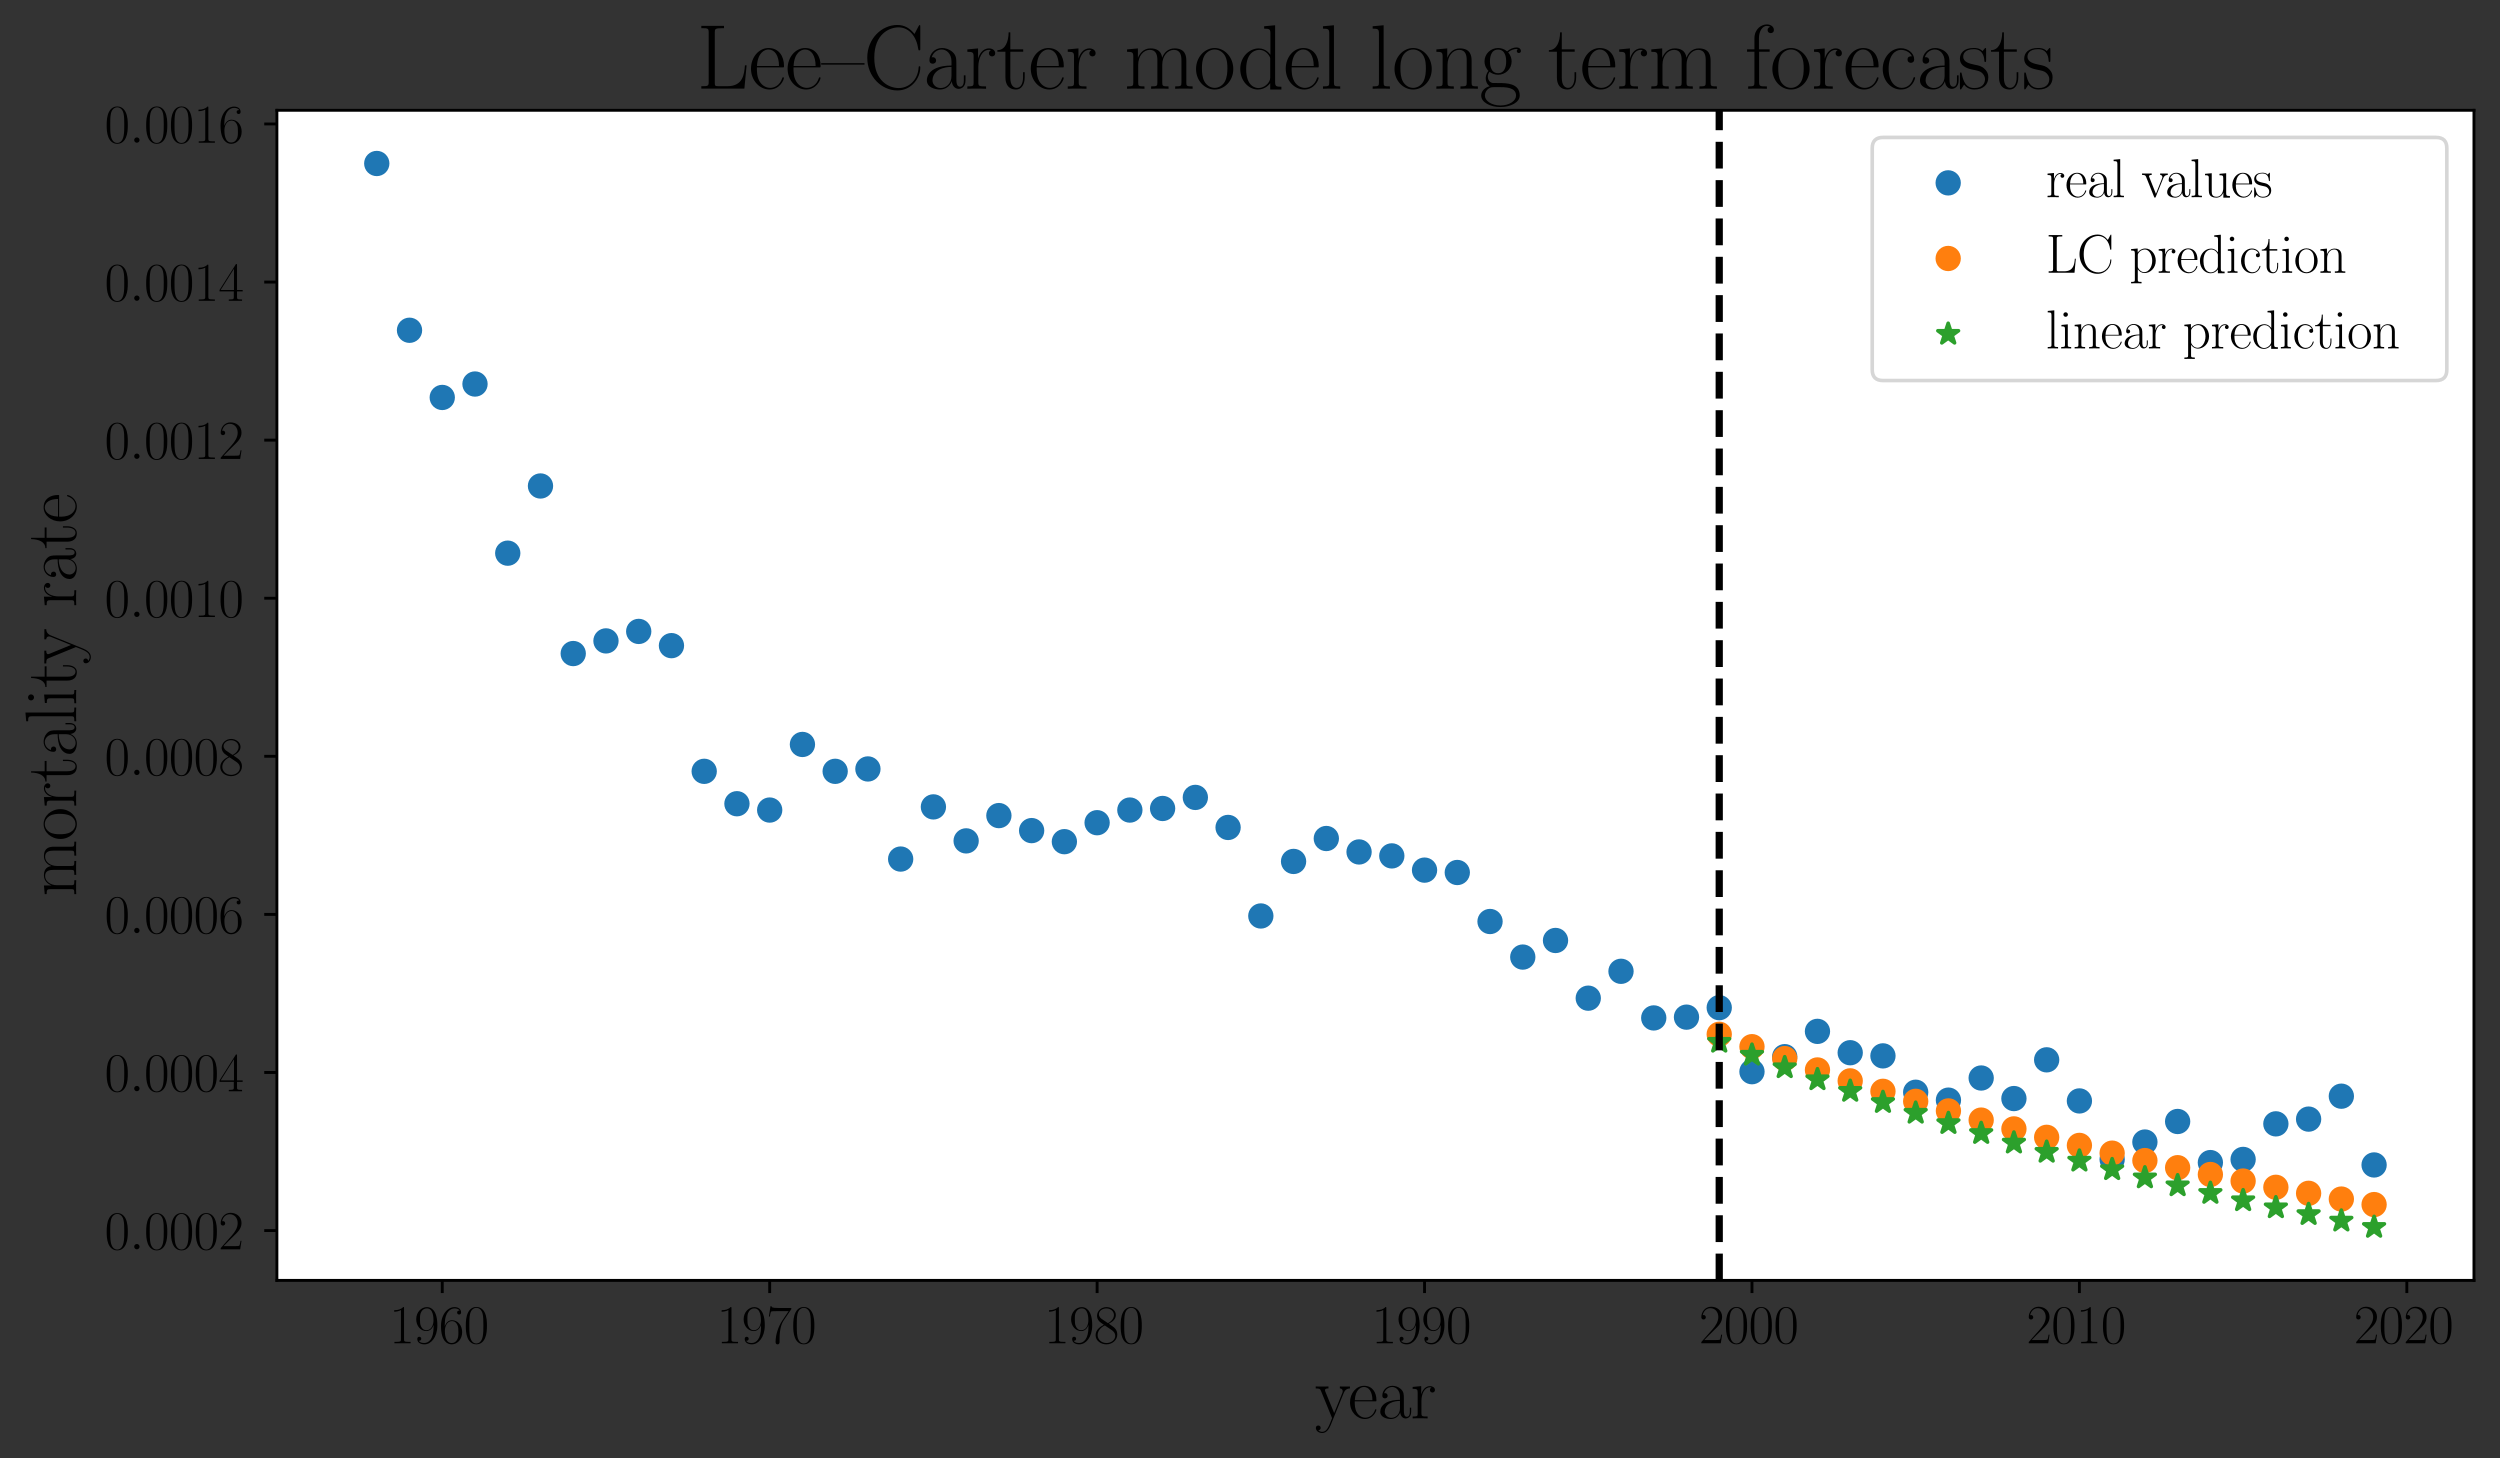 <?xml version="1.0" encoding="utf-8" standalone="no"?>
<!DOCTYPE svg PUBLIC "-//W3C//DTD SVG 1.1//EN"
  "http://www.w3.org/Graphics/SVG/1.1/DTD/svg11.dtd">
<svg xmlns:xlink="http://www.w3.org/1999/xlink" width="691.2pt" height="403.2pt" viewBox="0 0 691.2 403.2" xmlns="http://www.w3.org/2000/svg" version="1.1">
 <rect x="0" y="0" width="691.2" height="403.2" fill="#333333" stroke="none"/>
 <defs>
  <style type="text/css">*{stroke-linejoin: round; stroke-linecap: butt}</style>
 </defs>
 <g id="figure_1">
  <g id="patch_1">
   <path d="M -0 403.2 
L 691.2 403.2 
L 691.2 0 
L -0 0 
L -0 403.2 
z
" style="fill: none"/>
  </g>
  <g id="axes_1">
   <g id="patch_2">
    <path d="M 76.558 354.004 
L 684 354.004 
L 684 30.496 
L 76.558 30.496 
z
" style="fill: #ffffff"/>
   </g>
   <g id="PathCollection_1">
    <defs>
     <path id="ma913148e80" d="M 0 3 
C 0.796 3 1.559 2.684 2.121 2.121 
C 2.684 1.559 3 0.796 3 0 
C 3 -0.796 2.684 -1.559 2.121 -2.121 
C 1.559 -2.684 0.796 -3 0 -3 
C -0.796 -3 -1.559 -2.684 -2.121 -2.121 
C -2.684 -1.559 -3 -0.796 -3 0 
C -3 0.796 -2.684 1.559 -2.121 2.121 
C -1.559 2.684 -0.796 3 0 3 
z
" style="stroke: #1f77b4"/>
    </defs>
    <g clip-path="url(#pd7694acd00)">
     <use xlink:href="#ma913148e80" x="104.169" y="45.201" style="fill: #1f77b4; stroke: #1f77b4"/>
     <use xlink:href="#ma913148e80" x="113.222" y="91.312" style="fill: #1f77b4; stroke: #1f77b4"/>
     <use xlink:href="#ma913148e80" x="122.275" y="109.888" style="fill: #1f77b4; stroke: #1f77b4"/>
     <use xlink:href="#ma913148e80" x="131.328" y="106.173" style="fill: #1f77b4; stroke: #1f77b4"/>
     <use xlink:href="#ma913148e80" x="140.381" y="152.94" style="fill: #1f77b4; stroke: #1f77b4"/>
     <use xlink:href="#ma913148e80" x="149.433" y="134.364" style="fill: #1f77b4; stroke: #1f77b4"/>
     <use xlink:href="#ma913148e80" x="158.486" y="180.694" style="fill: #1f77b4; stroke: #1f77b4"/>
     <use xlink:href="#ma913148e80" x="167.539" y="177.197" style="fill: #1f77b4; stroke: #1f77b4"/>
     <use xlink:href="#ma913148e80" x="176.592" y="174.575" style="fill: #1f77b4; stroke: #1f77b4"/>
     <use xlink:href="#ma913148e80" x="185.644" y="178.508" style="fill: #1f77b4; stroke: #1f77b4"/>
     <use xlink:href="#ma913148e80" x="194.697" y="213.256" style="fill: #1f77b4; stroke: #1f77b4"/>
     <use xlink:href="#ma913148e80" x="203.75" y="222.216" style="fill: #1f77b4; stroke: #1f77b4"/>
     <use xlink:href="#ma913148e80" x="212.803" y="223.964" style="fill: #1f77b4; stroke: #1f77b4"/>
     <use xlink:href="#ma913148e80" x="221.856" y="205.826" style="fill: #1f77b4; stroke: #1f77b4"/>
     <use xlink:href="#ma913148e80" x="230.908" y="213.256" style="fill: #1f77b4; stroke: #1f77b4"/>
     <use xlink:href="#ma913148e80" x="239.961" y="212.6" style="fill: #1f77b4; stroke: #1f77b4"/>
     <use xlink:href="#ma913148e80" x="249.014" y="237.513" style="fill: #1f77b4; stroke: #1f77b4"/>
     <use xlink:href="#ma913148e80" x="258.067" y="223.09" style="fill: #1f77b4; stroke: #1f77b4"/>
     <use xlink:href="#ma913148e80" x="267.119" y="232.487" style="fill: #1f77b4; stroke: #1f77b4"/>
     <use xlink:href="#ma913148e80" x="276.172" y="225.494" style="fill: #1f77b4; stroke: #1f77b4"/>
     <use xlink:href="#ma913148e80" x="285.225" y="229.646" style="fill: #1f77b4; stroke: #1f77b4"/>
     <use xlink:href="#ma913148e80" x="294.278" y="232.706" style="fill: #1f77b4; stroke: #1f77b4"/>
     <use xlink:href="#ma913148e80" x="303.331" y="227.461" style="fill: #1f77b4; stroke: #1f77b4"/>
     <use xlink:href="#ma913148e80" x="312.383" y="223.964" style="fill: #1f77b4; stroke: #1f77b4"/>
     <use xlink:href="#ma913148e80" x="321.436" y="223.527" style="fill: #1f77b4; stroke: #1f77b4"/>
     <use xlink:href="#ma913148e80" x="330.489" y="220.468" style="fill: #1f77b4; stroke: #1f77b4"/>
     <use xlink:href="#ma913148e80" x="339.542" y="228.772" style="fill: #1f77b4; stroke: #1f77b4"/>
     <use xlink:href="#ma913148e80" x="348.594" y="253.248" style="fill: #1f77b4; stroke: #1f77b4"/>
     <use xlink:href="#ma913148e80" x="357.647" y="238.169" style="fill: #1f77b4; stroke: #1f77b4"/>
     <use xlink:href="#ma913148e80" x="366.7" y="231.831" style="fill: #1f77b4; stroke: #1f77b4"/>
     <use xlink:href="#ma913148e80" x="375.753" y="235.547" style="fill: #1f77b4; stroke: #1f77b4"/>
     <use xlink:href="#ma913148e80" x="384.806" y="236.639" style="fill: #1f77b4; stroke: #1f77b4"/>
     <use xlink:href="#ma913148e80" x="393.858" y="240.573" style="fill: #1f77b4; stroke: #1f77b4"/>
     <use xlink:href="#ma913148e80" x="402.911" y="241.228" style="fill: #1f77b4; stroke: #1f77b4"/>
     <use xlink:href="#ma913148e80" x="411.964" y="254.778" style="fill: #1f77b4; stroke: #1f77b4"/>
     <use xlink:href="#ma913148e80" x="421.017" y="264.612" style="fill: #1f77b4; stroke: #1f77b4"/>
     <use xlink:href="#ma913148e80" x="430.069" y="260.023" style="fill: #1f77b4; stroke: #1f77b4"/>
     <use xlink:href="#ma913148e80" x="439.122" y="275.976" style="fill: #1f77b4; stroke: #1f77b4"/>
     <use xlink:href="#ma913148e80" x="448.175" y="268.546" style="fill: #1f77b4; stroke: #1f77b4"/>
     <use xlink:href="#ma913148e80" x="457.228" y="281.439" style="fill: #1f77b4; stroke: #1f77b4"/>
     <use xlink:href="#ma913148e80" x="466.281" y="281.221" style="fill: #1f77b4; stroke: #1f77b4"/>
     <use xlink:href="#ma913148e80" x="475.333" y="278.598" style="fill: #1f77b4; stroke: #1f77b4"/>
     <use xlink:href="#ma913148e80" x="484.386" y="296.3" style="fill: #1f77b4; stroke: #1f77b4"/>
     <use xlink:href="#ma913148e80" x="493.439" y="292.148" style="fill: #1f77b4; stroke: #1f77b4"/>
     <use xlink:href="#ma913148e80" x="502.492" y="285.154" style="fill: #1f77b4; stroke: #1f77b4"/>
     <use xlink:href="#ma913148e80" x="511.545" y="291.055" style="fill: #1f77b4; stroke: #1f77b4"/>
     <use xlink:href="#ma913148e80" x="520.597" y="291.929" style="fill: #1f77b4; stroke: #1f77b4"/>
     <use xlink:href="#ma913148e80" x="529.65" y="301.982" style="fill: #1f77b4; stroke: #1f77b4"/>
     <use xlink:href="#ma913148e80" x="538.703" y="304.167" style="fill: #1f77b4; stroke: #1f77b4"/>
     <use xlink:href="#ma913148e80" x="547.756" y="298.048" style="fill: #1f77b4; stroke: #1f77b4"/>
     <use xlink:href="#ma913148e80" x="556.808" y="303.73" style="fill: #1f77b4; stroke: #1f77b4"/>
     <use xlink:href="#ma913148e80" x="565.861" y="293.022" style="fill: #1f77b4; stroke: #1f77b4"/>
     <use xlink:href="#ma913148e80" x="574.914" y="304.386" style="fill: #1f77b4; stroke: #1f77b4"/>
     <use xlink:href="#ma913148e80" x="583.967" y="320.557" style="fill: #1f77b4; stroke: #1f77b4"/>
     <use xlink:href="#ma913148e80" x="593.02" y="315.749" style="fill: #1f77b4; stroke: #1f77b4"/>
     <use xlink:href="#ma913148e80" x="602.072" y="310.068" style="fill: #1f77b4; stroke: #1f77b4"/>
     <use xlink:href="#ma913148e80" x="611.125" y="321.431" style="fill: #1f77b4; stroke: #1f77b4"/>
     <use xlink:href="#ma913148e80" x="620.178" y="320.557" style="fill: #1f77b4; stroke: #1f77b4"/>
     <use xlink:href="#ma913148e80" x="629.231" y="310.723" style="fill: #1f77b4; stroke: #1f77b4"/>
     <use xlink:href="#ma913148e80" x="638.283" y="309.412" style="fill: #1f77b4; stroke: #1f77b4"/>
     <use xlink:href="#ma913148e80" x="647.336" y="303.074" style="fill: #1f77b4; stroke: #1f77b4"/>
     <use xlink:href="#ma913148e80" x="656.389" y="322.087" style="fill: #1f77b4; stroke: #1f77b4"/>
    </g>
   </g>
   <g id="PathCollection_2">
    <defs>
     <path id="m7eb54147ba" d="M 0 3 
C 0.796 3 1.559 2.684 2.121 2.121 
C 2.684 1.559 3 0.796 3 0 
C 3 -0.796 2.684 -1.559 2.121 -2.121 
C 1.559 -2.684 0.796 -3 0 -3 
C -0.796 -3 -1.559 -2.684 -2.121 -2.121 
C -2.684 -1.559 -3 -0.796 -3 0 
C -3 0.796 -2.684 1.559 -2.121 2.121 
C -1.559 2.684 -0.796 3 0 3 
z
" style="stroke: #ff7f0e"/>
    </defs>
    <g clip-path="url(#pd7694acd00)">
     <use xlink:href="#m7eb54147ba" x="475.333" y="285.953" style="fill: #ff7f0e; stroke: #ff7f0e"/>
     <use xlink:href="#m7eb54147ba" x="484.386" y="289.386" style="fill: #ff7f0e; stroke: #ff7f0e"/>
     <use xlink:href="#m7eb54147ba" x="493.439" y="292.673" style="fill: #ff7f0e; stroke: #ff7f0e"/>
     <use xlink:href="#m7eb54147ba" x="502.492" y="295.822" style="fill: #ff7f0e; stroke: #ff7f0e"/>
     <use xlink:href="#m7eb54147ba" x="511.545" y="298.837" style="fill: #ff7f0e; stroke: #ff7f0e"/>
     <use xlink:href="#m7eb54147ba" x="520.597" y="301.726" style="fill: #ff7f0e; stroke: #ff7f0e"/>
     <use xlink:href="#m7eb54147ba" x="529.65" y="304.492" style="fill: #ff7f0e; stroke: #ff7f0e"/>
     <use xlink:href="#m7eb54147ba" x="538.703" y="307.143" style="fill: #ff7f0e; stroke: #ff7f0e"/>
     <use xlink:href="#m7eb54147ba" x="547.756" y="309.683" style="fill: #ff7f0e; stroke: #ff7f0e"/>
     <use xlink:href="#m7eb54147ba" x="556.808" y="312.116" style="fill: #ff7f0e; stroke: #ff7f0e"/>
     <use xlink:href="#m7eb54147ba" x="565.861" y="314.447" style="fill: #ff7f0e; stroke: #ff7f0e"/>
     <use xlink:href="#m7eb54147ba" x="574.914" y="316.681" style="fill: #ff7f0e; stroke: #ff7f0e"/>
     <use xlink:href="#m7eb54147ba" x="583.967" y="318.822" style="fill: #ff7f0e; stroke: #ff7f0e"/>
     <use xlink:href="#m7eb54147ba" x="593.02" y="320.874" style="fill: #ff7f0e; stroke: #ff7f0e"/>
     <use xlink:href="#m7eb54147ba" x="602.072" y="322.841" style="fill: #ff7f0e; stroke: #ff7f0e"/>
     <use xlink:href="#m7eb54147ba" x="611.125" y="324.726" style="fill: #ff7f0e; stroke: #ff7f0e"/>
     <use xlink:href="#m7eb54147ba" x="620.178" y="326.532" style="fill: #ff7f0e; stroke: #ff7f0e"/>
     <use xlink:href="#m7eb54147ba" x="629.231" y="328.265" style="fill: #ff7f0e; stroke: #ff7f0e"/>
     <use xlink:href="#m7eb54147ba" x="638.283" y="329.925" style="fill: #ff7f0e; stroke: #ff7f0e"/>
     <use xlink:href="#m7eb54147ba" x="647.336" y="331.517" style="fill: #ff7f0e; stroke: #ff7f0e"/>
     <use xlink:href="#m7eb54147ba" x="656.389" y="333.044" style="fill: #ff7f0e; stroke: #ff7f0e"/>
    </g>
   </g>
   <g id="PathCollection_3">
    <defs>
     <path id="maabdb00f75" d="M 0 -3 
L -0.674 -0.927 
L -2.853 -0.927 
L -1.09 0.354 
L -1.763 2.427 
L -0 1.146 
L 1.763 2.427 
L 1.09 0.354 
L 2.853 -0.927 
L 0.674 -0.927 
z
" style="stroke: #2ca02c"/>
    </defs>
    <g clip-path="url(#pd7694acd00)">
     <use xlink:href="#maabdb00f75" x="475.333" y="288.11" style="fill: #2ca02c; stroke: #2ca02c"/>
     <use xlink:href="#maabdb00f75" x="484.386" y="291.701" style="fill: #2ca02c; stroke: #2ca02c"/>
     <use xlink:href="#maabdb00f75" x="493.439" y="295.158" style="fill: #2ca02c; stroke: #2ca02c"/>
     <use xlink:href="#maabdb00f75" x="502.492" y="298.485" style="fill: #2ca02c; stroke: #2ca02c"/>
     <use xlink:href="#maabdb00f75" x="511.545" y="301.688" style="fill: #2ca02c; stroke: #2ca02c"/>
     <use xlink:href="#maabdb00f75" x="520.597" y="304.771" style="fill: #2ca02c; stroke: #2ca02c"/>
     <use xlink:href="#maabdb00f75" x="529.65" y="307.738" style="fill: #2ca02c; stroke: #2ca02c"/>
     <use xlink:href="#maabdb00f75" x="538.703" y="310.593" style="fill: #2ca02c; stroke: #2ca02c"/>
     <use xlink:href="#maabdb00f75" x="547.756" y="313.342" style="fill: #2ca02c; stroke: #2ca02c"/>
     <use xlink:href="#maabdb00f75" x="556.808" y="315.988" style="fill: #2ca02c; stroke: #2ca02c"/>
     <use xlink:href="#maabdb00f75" x="565.861" y="318.534" style="fill: #2ca02c; stroke: #2ca02c"/>
     <use xlink:href="#maabdb00f75" x="574.914" y="320.986" style="fill: #2ca02c; stroke: #2ca02c"/>
     <use xlink:href="#maabdb00f75" x="583.967" y="323.345" style="fill: #2ca02c; stroke: #2ca02c"/>
     <use xlink:href="#maabdb00f75" x="593.02" y="325.616" style="fill: #2ca02c; stroke: #2ca02c"/>
     <use xlink:href="#maabdb00f75" x="602.072" y="327.801" style="fill: #2ca02c; stroke: #2ca02c"/>
     <use xlink:href="#maabdb00f75" x="611.125" y="329.905" style="fill: #2ca02c; stroke: #2ca02c"/>
     <use xlink:href="#maabdb00f75" x="620.178" y="331.93" style="fill: #2ca02c; stroke: #2ca02c"/>
     <use xlink:href="#maabdb00f75" x="629.231" y="333.879" style="fill: #2ca02c; stroke: #2ca02c"/>
     <use xlink:href="#maabdb00f75" x="638.283" y="335.755" style="fill: #2ca02c; stroke: #2ca02c"/>
     <use xlink:href="#maabdb00f75" x="647.336" y="337.561" style="fill: #2ca02c; stroke: #2ca02c"/>
     <use xlink:href="#maabdb00f75" x="656.389" y="339.299" style="fill: #2ca02c; stroke: #2ca02c"/>
    </g>
   </g>
   <g id="matplotlib.axis_1">
    <g id="xtick_1">
     <g id="line2d_1">
      <defs>
       <path id="mb520fc51d3" d="M 0 0 
L 0 3.5 
" style="stroke: #000000; stroke-width: 0.8"/>
      </defs>
      <g>
       <use xlink:href="#mb520fc51d3" x="122.275" y="354.004" style="stroke: #000000; stroke-width: 0.8"/>
      </g>
     </g>
     <g id="text_1">
      <!-- $\mathdefault{1960}$ -->
      <g transform="translate(107.642 371.382)scale(0.15 -0.15)">
       <defs>
        <path id="CMR17-31" d="M 1702 4058 
C 1702 4192 1696 4192 1606 4192 
C 1357 3916 979 3827 621 3827 
C 602 3827 570 3827 563 3808 
C 557 3795 557 3782 557 3648 
C 755 3648 1088 3686 1344 3839 
L 1344 461 
C 1344 236 1331 160 781 160 
L 589 160 
L 589 0 
C 896 0 1216 0 1523 0 
C 1830 0 2150 0 2458 0 
L 2458 160 
L 2266 160 
C 1715 160 1702 230 1702 458 
L 1702 4058 
z
" transform="scale(0.016)"/>
        <path id="CMR17-39" d="M 2253 1864 
C 2253 464 1670 31 1190 31 
C 1043 31 685 31 538 294 
C 704 268 826 357 826 518 
C 826 692 685 749 595 749 
C 538 749 365 723 365 506 
C 365 71 742 -128 1203 -128 
C 1939 -128 2688 674 2688 2073 
C 2688 3817 1971 4179 1485 4179 
C 851 4179 243 3628 243 2778 
C 243 1991 762 1408 1414 1408 
C 1952 1408 2189 1903 2253 2112 
L 2253 1864 
z
M 1427 1510 
C 1254 1510 1011 1542 813 1922 
C 678 2169 678 2461 678 2771 
C 678 3146 678 3405 858 3684 
C 947 3817 1114 4032 1485 4032 
C 2240 4032 2240 2885 2240 2632 
C 2240 2182 2035 1510 1427 1510 
z
" transform="scale(0.016)"/>
        <path id="CMR17-36" d="M 678 2176 
C 678 3690 1395 4032 1811 4032 
C 1946 4032 2272 4009 2400 3776 
C 2298 3776 2106 3776 2106 3553 
C 2106 3381 2246 3323 2336 3323 
C 2394 3323 2566 3348 2566 3560 
C 2566 3954 2246 4179 1805 4179 
C 1043 4179 243 3390 243 1984 
C 243 253 966 -128 1478 -128 
C 2099 -128 2688 427 2688 1283 
C 2688 2081 2170 2662 1517 2662 
C 1126 2662 838 2407 678 1960 
L 678 2176 
z
M 1478 25 
C 691 25 691 1200 691 1436 
C 691 1896 909 2560 1504 2560 
C 1613 2560 1926 2560 2138 2120 
C 2253 1870 2253 1609 2253 1289 
C 2253 944 2253 690 2118 434 
C 1978 171 1773 25 1478 25 
z
" transform="scale(0.016)"/>
        <path id="CMR17-30" d="M 2688 2025 
C 2688 2416 2682 3080 2413 3591 
C 2176 4039 1798 4198 1466 4198 
C 1158 4198 768 4058 525 3597 
C 269 3118 243 2524 243 2025 
C 243 1661 250 1106 448 619 
C 723 -39 1216 -128 1466 -128 
C 1760 -128 2208 -7 2470 600 
C 2662 1042 2688 1559 2688 2025 
z
M 1466 -26 
C 1056 -26 813 325 723 812 
C 653 1188 653 1738 653 2096 
C 653 2588 653 2997 736 3387 
C 858 3929 1216 4096 1466 4096 
C 1728 4096 2067 3923 2189 3400 
C 2272 3036 2278 2607 2278 2096 
C 2278 1680 2278 1169 2202 792 
C 2067 95 1690 -26 1466 -26 
z
" transform="scale(0.016)"/>
       </defs>
       <use xlink:href="#CMR17-31" transform="scale(0.996)"/>
       <use xlink:href="#CMR17-39" transform="translate(45.69 0)scale(0.996)"/>
       <use xlink:href="#CMR17-36" transform="translate(91.381 0)scale(0.996)"/>
       <use xlink:href="#CMR17-30" transform="translate(137.071 0)scale(0.996)"/>
      </g>
     </g>
    </g>
    <g id="xtick_2">
     <g id="line2d_2">
      <g>
       <use xlink:href="#mb520fc51d3" x="212.803" y="354.004" style="stroke: #000000; stroke-width: 0.8"/>
      </g>
     </g>
     <g id="text_2">
      <!-- $\mathdefault{1970}$ -->
      <g transform="translate(198.17 371.382)scale(0.15 -0.15)">
       <defs>
        <path id="CMR17-37" d="M 2886 3941 
L 2886 4081 
L 1382 4081 
C 634 4081 621 4165 595 4288 
L 480 4288 
L 294 3094 
L 410 3094 
C 429 3215 474 3540 550 3661 
C 589 3712 1062 3712 1171 3712 
L 2579 3712 
L 1869 2661 
C 1395 1954 1069 999 1069 165 
C 1069 89 1069 -128 1299 -128 
C 1530 -128 1530 89 1530 171 
L 1530 465 
C 1530 1508 1709 2196 2003 2636 
L 2886 3941 
z
" transform="scale(0.016)"/>
       </defs>
       <use xlink:href="#CMR17-31" transform="scale(0.996)"/>
       <use xlink:href="#CMR17-39" transform="translate(45.69 0)scale(0.996)"/>
       <use xlink:href="#CMR17-37" transform="translate(91.381 0)scale(0.996)"/>
       <use xlink:href="#CMR17-30" transform="translate(137.071 0)scale(0.996)"/>
      </g>
     </g>
    </g>
    <g id="xtick_3">
     <g id="line2d_3">
      <g>
       <use xlink:href="#mb520fc51d3" x="303.331" y="354.004" style="stroke: #000000; stroke-width: 0.8"/>
      </g>
     </g>
     <g id="text_3">
      <!-- $\mathdefault{1980}$ -->
      <g transform="translate(288.698 371.382)scale(0.15 -0.15)">
       <defs>
        <path id="CMR17-38" d="M 1741 2264 
C 2144 2467 2554 2773 2554 3263 
C 2554 3841 1990 4179 1472 4179 
C 890 4179 378 3759 378 3180 
C 378 3021 416 2747 666 2505 
C 730 2442 998 2251 1171 2130 
C 883 1983 211 1634 211 934 
C 211 279 838 -128 1459 -128 
C 2144 -128 2720 362 2720 1010 
C 2720 1590 2330 1857 2074 2029 
L 1741 2264 
z
M 902 2822 
C 851 2854 595 3051 595 3351 
C 595 3739 998 4032 1459 4032 
C 1965 4032 2336 3676 2336 3262 
C 2336 2669 1670 2331 1638 2331 
C 1632 2331 1626 2331 1574 2370 
L 902 2822 
z
M 2080 1519 
C 2176 1449 2483 1240 2483 851 
C 2483 381 2010 25 1472 25 
C 890 25 448 438 448 940 
C 448 1443 838 1862 1280 2060 
L 2080 1519 
z
" transform="scale(0.016)"/>
       </defs>
       <use xlink:href="#CMR17-31" transform="scale(0.996)"/>
       <use xlink:href="#CMR17-39" transform="translate(45.69 0)scale(0.996)"/>
       <use xlink:href="#CMR17-38" transform="translate(91.381 0)scale(0.996)"/>
       <use xlink:href="#CMR17-30" transform="translate(137.071 0)scale(0.996)"/>
      </g>
     </g>
    </g>
    <g id="xtick_4">
     <g id="line2d_4">
      <g>
       <use xlink:href="#mb520fc51d3" x="393.858" y="354.004" style="stroke: #000000; stroke-width: 0.8"/>
      </g>
     </g>
     <g id="text_4">
      <!-- $\mathdefault{1990}$ -->
      <g transform="translate(379.226 371.382)scale(0.15 -0.15)">
       <use xlink:href="#CMR17-31" transform="scale(0.996)"/>
       <use xlink:href="#CMR17-39" transform="translate(45.69 0)scale(0.996)"/>
       <use xlink:href="#CMR17-39" transform="translate(91.381 0)scale(0.996)"/>
       <use xlink:href="#CMR17-30" transform="translate(137.071 0)scale(0.996)"/>
      </g>
     </g>
    </g>
    <g id="xtick_5">
     <g id="line2d_5">
      <g>
       <use xlink:href="#mb520fc51d3" x="484.386" y="354.004" style="stroke: #000000; stroke-width: 0.8"/>
      </g>
     </g>
     <g id="text_5">
      <!-- $\mathdefault{2000}$ -->
      <g transform="translate(469.754 371.382)scale(0.15 -0.15)">
       <defs>
        <path id="CMR17-32" d="M 2669 989 
L 2554 989 
C 2490 536 2438 459 2413 420 
C 2381 369 1920 369 1830 369 
L 602 369 
C 832 619 1280 1072 1824 1597 
C 2214 1967 2669 2402 2669 3035 
C 2669 3790 2067 4224 1395 4224 
C 691 4224 262 3604 262 3030 
C 262 2780 448 2748 525 2748 
C 589 2748 781 2787 781 3010 
C 781 3207 614 3264 525 3264 
C 486 3264 448 3258 422 3245 
C 544 3790 915 4058 1306 4058 
C 1862 4058 2227 3617 2227 3035 
C 2227 2479 1901 2000 1536 1584 
L 262 146 
L 262 0 
L 2515 0 
L 2669 989 
z
" transform="scale(0.016)"/>
       </defs>
       <use xlink:href="#CMR17-32" transform="scale(0.996)"/>
       <use xlink:href="#CMR17-30" transform="translate(45.69 0)scale(0.996)"/>
       <use xlink:href="#CMR17-30" transform="translate(91.381 0)scale(0.996)"/>
       <use xlink:href="#CMR17-30" transform="translate(137.071 0)scale(0.996)"/>
      </g>
     </g>
    </g>
    <g id="xtick_6">
     <g id="line2d_6">
      <g>
       <use xlink:href="#mb520fc51d3" x="574.914" y="354.004" style="stroke: #000000; stroke-width: 0.8"/>
      </g>
     </g>
     <g id="text_6">
      <!-- $\mathdefault{2010}$ -->
      <g transform="translate(560.282 371.382)scale(0.15 -0.15)">
       <use xlink:href="#CMR17-32" transform="scale(0.996)"/>
       <use xlink:href="#CMR17-30" transform="translate(45.69 0)scale(0.996)"/>
       <use xlink:href="#CMR17-31" transform="translate(91.381 0)scale(0.996)"/>
       <use xlink:href="#CMR17-30" transform="translate(137.071 0)scale(0.996)"/>
      </g>
     </g>
    </g>
    <g id="xtick_7">
     <g id="line2d_7">
      <g>
       <use xlink:href="#mb520fc51d3" x="665.442" y="354.004" style="stroke: #000000; stroke-width: 0.8"/>
      </g>
     </g>
     <g id="text_7">
      <!-- $\mathdefault{2020}$ -->
      <g transform="translate(650.809 371.382)scale(0.15 -0.15)">
       <use xlink:href="#CMR17-32" transform="scale(0.996)"/>
       <use xlink:href="#CMR17-30" transform="translate(45.69 0)scale(0.996)"/>
       <use xlink:href="#CMR17-32" transform="translate(91.381 0)scale(0.996)"/>
       <use xlink:href="#CMR17-30" transform="translate(137.071 0)scale(0.996)"/>
      </g>
     </g>
    </g>
    <g id="text_8">
     <!-- year -->
     <g transform="translate(363.564 392.124)scale(0.2 -0.2)">
      <defs>
       <path id="CMR17-79" d="M 2496 2197 
C 2656 2586 2944 2586 3034 2586 
L 3034 2752 
C 2912 2752 2752 2752 2630 2752 
C 2496 2752 2285 2752 2157 2758 
L 2157 2592 
C 2400 2573 2406 2394 2406 2343 
C 2406 2280 2394 2248 2362 2171 
L 1664 449 
L 902 2306 
C 870 2382 870 2426 870 2433 
C 870 2573 1018 2586 1171 2586 
L 1171 2758 
C 1018 2752 742 2752 582 2752 
C 410 2752 205 2752 64 2758 
L 64 2586 
C 410 2586 448 2554 531 2350 
L 1485 15 
C 1197 -738 1030 -1178 627 -1178 
C 557 -1178 397 -1159 282 -1044 
C 429 -1031 493 -942 493 -833 
C 493 -725 416 -629 288 -629 
C 147 -629 77 -725 77 -840 
C 77 -1095 339 -1280 627 -1280 
C 998 -1280 1229 -922 1357 -604 
L 2496 2197 
z
" transform="scale(0.016)"/>
       <path id="CMR17-65" d="M 2438 1472 
C 2464 1498 2464 1511 2464 1576 
C 2464 2238 2118 2816 1389 2816 
C 710 2816 173 2169 173 1383 
C 173 551 781 -64 1459 -64 
C 2176 -64 2458 607 2458 740 
C 2458 784 2419 784 2406 784 
C 2362 784 2355 771 2330 696 
C 2189 265 1837 51 1504 51 
C 1229 51 954 203 781 480 
C 582 803 582 1176 582 1472 
L 2438 1472 
z
M 589 1568 
C 634 2505 1126 2714 1382 2714 
C 1818 2714 2112 2297 2118 1568 
L 589 1568 
z
" transform="scale(0.016)"/>
       <path id="CMR17-61" d="M 2304 1653 
C 2304 2072 2304 2294 2035 2543 
C 1798 2752 1523 2816 1306 2816 
C 800 2816 435 2407 435 1971 
C 435 1728 627 1728 666 1728 
C 749 1728 896 1778 896 1954 
C 896 2112 774 2181 666 2181 
C 640 2181 608 2174 589 2168 
C 723 2592 1069 2714 1293 2714 
C 1613 2714 1965 2429 1965 1885 
L 1965 1600 
C 1587 1600 1133 1549 774 1357 
C 371 1133 256 813 256 570 
C 256 77 832 -64 1171 -64 
C 1523 -64 1850 139 1990 511 
C 2003 233 2182 -18 2464 -18 
C 2598 -18 2938 70 2938 567 
L 2938 920 
L 2822 920 
L 2822 562 
C 2822 178 2650 128 2566 128 
C 2304 128 2304 458 2304 738 
L 2304 1653 
z
M 1965 870 
C 1965 317 1568 38 1216 38 
C 896 38 646 275 646 570 
C 646 761 730 1100 1101 1305 
C 1408 1478 1760 1504 1965 1504 
L 1965 870 
z
" transform="scale(0.016)"/>
       <path id="CMR17-72" d="M 960 1497 
C 960 2112 1222 2688 1702 2688 
C 1747 2688 1792 2682 1837 2662 
C 1837 2662 1696 2617 1696 2452 
C 1696 2298 1818 2234 1914 2234 
C 1990 2234 2131 2279 2131 2458 
C 2131 2663 1926 2790 1709 2790 
C 1222 2790 1011 2317 947 2093 
L 941 2093 
L 941 2790 
L 198 2720 
L 198 2554 
C 576 2554 634 2515 634 2208 
L 634 428 
C 634 184 608 153 198 153 
L 198 -13 
C 352 0 646 0 813 0 
C 998 0 1325 0 1498 -13 
L 1498 153 
C 1037 153 960 153 960 440 
L 960 1497 
z
" transform="scale(0.016)"/>
      </defs>
      <use xlink:href="#CMR17-79" transform="scale(0.996)"/>
      <use xlink:href="#CMR17-65" transform="translate(45.69 0)scale(0.996)"/>
      <use xlink:href="#CMR17-61" transform="translate(86.176 0)scale(0.996)"/>
      <use xlink:href="#CMR17-72" transform="translate(131.867 0)scale(0.996)"/>
     </g>
    </g>
   </g>
   <g id="matplotlib.axis_2">
    <g id="ytick_1">
     <g id="line2d_8">
      <defs>
       <path id="m5cb1695be8" d="M 0 0 
L -3.5 0 
" style="stroke: #000000; stroke-width: 0.8"/>
      </defs>
      <g>
       <use xlink:href="#m5cb1695be8" x="76.558" y="340.226" style="stroke: #000000; stroke-width: 0.8"/>
      </g>
     </g>
     <g id="text_9">
      <!-- $\mathdefault{0.0002}$ -->
      <g transform="translate(28.913 345.414)scale(0.15 -0.15)">
       <defs>
        <path id="CMMI12-3a" d="M 1178 307 
C 1178 492 1024 619 870 619 
C 685 619 557 466 557 313 
C 557 128 710 0 864 0 
C 1050 0 1178 153 1178 307 
z
" transform="scale(0.016)"/>
       </defs>
       <use xlink:href="#CMR17-30" transform="scale(0.996)"/>
       <use xlink:href="#CMMI12-3a" transform="translate(45.69 0)scale(0.996)"/>
       <use xlink:href="#CMR17-30" transform="translate(72.788 0)scale(0.996)"/>
       <use xlink:href="#CMR17-30" transform="translate(118.478 0)scale(0.996)"/>
       <use xlink:href="#CMR17-30" transform="translate(164.169 0)scale(0.996)"/>
       <use xlink:href="#CMR17-32" transform="translate(209.859 0)scale(0.996)"/>
      </g>
     </g>
    </g>
    <g id="ytick_2">
     <g id="line2d_9">
      <g>
       <use xlink:href="#m5cb1695be8" x="76.558" y="296.518" style="stroke: #000000; stroke-width: 0.8"/>
      </g>
     </g>
     <g id="text_10">
      <!-- $\mathdefault{0.0004}$ -->
      <g transform="translate(28.913 301.707)scale(0.15 -0.15)">
       <defs>
        <path id="CMR17-34" d="M 2150 4122 
C 2150 4256 2144 4256 2029 4256 
L 128 1254 
L 128 1088 
L 1779 1088 
L 1779 457 
C 1779 224 1766 160 1318 160 
L 1197 160 
L 1197 0 
C 1402 0 1747 0 1965 0 
C 2182 0 2528 0 2733 0 
L 2733 160 
L 2611 160 
C 2163 160 2150 224 2150 457 
L 2150 1088 
L 2803 1088 
L 2803 1254 
L 2150 1254 
L 2150 4122 
z
M 1798 3703 
L 1798 1254 
L 256 1254 
L 1798 3703 
z
" transform="scale(0.016)"/>
       </defs>
       <use xlink:href="#CMR17-30" transform="scale(0.996)"/>
       <use xlink:href="#CMMI12-3a" transform="translate(45.69 0)scale(0.996)"/>
       <use xlink:href="#CMR17-30" transform="translate(72.788 0)scale(0.996)"/>
       <use xlink:href="#CMR17-30" transform="translate(118.478 0)scale(0.996)"/>
       <use xlink:href="#CMR17-30" transform="translate(164.169 0)scale(0.996)"/>
       <use xlink:href="#CMR17-34" transform="translate(209.859 0)scale(0.996)"/>
      </g>
     </g>
    </g>
    <g id="ytick_3">
     <g id="line2d_10">
      <g>
       <use xlink:href="#m5cb1695be8" x="76.558" y="252.811" style="stroke: #000000; stroke-width: 0.8"/>
      </g>
     </g>
     <g id="text_11">
      <!-- $\mathdefault{0.0006}$ -->
      <g transform="translate(28.913 258)scale(0.15 -0.15)">
       <use xlink:href="#CMR17-30" transform="scale(0.996)"/>
       <use xlink:href="#CMMI12-3a" transform="translate(45.69 0)scale(0.996)"/>
       <use xlink:href="#CMR17-30" transform="translate(72.788 0)scale(0.996)"/>
       <use xlink:href="#CMR17-30" transform="translate(118.478 0)scale(0.996)"/>
       <use xlink:href="#CMR17-30" transform="translate(164.169 0)scale(0.996)"/>
       <use xlink:href="#CMR17-36" transform="translate(209.859 0)scale(0.996)"/>
      </g>
     </g>
    </g>
    <g id="ytick_4">
     <g id="line2d_11">
      <g>
       <use xlink:href="#m5cb1695be8" x="76.558" y="209.104" style="stroke: #000000; stroke-width: 0.8"/>
      </g>
     </g>
     <g id="text_12">
      <!-- $\mathdefault{0.0008}$ -->
      <g transform="translate(28.913 214.292)scale(0.15 -0.15)">
       <use xlink:href="#CMR17-30" transform="scale(0.996)"/>
       <use xlink:href="#CMMI12-3a" transform="translate(45.69 0)scale(0.996)"/>
       <use xlink:href="#CMR17-30" transform="translate(72.788 0)scale(0.996)"/>
       <use xlink:href="#CMR17-30" transform="translate(118.478 0)scale(0.996)"/>
       <use xlink:href="#CMR17-30" transform="translate(164.169 0)scale(0.996)"/>
       <use xlink:href="#CMR17-38" transform="translate(209.859 0)scale(0.996)"/>
      </g>
     </g>
    </g>
    <g id="ytick_5">
     <g id="line2d_12">
      <g>
       <use xlink:href="#m5cb1695be8" x="76.558" y="165.396" style="stroke: #000000; stroke-width: 0.8"/>
      </g>
     </g>
     <g id="text_13">
      <!-- $\mathdefault{0.0010}$ -->
      <g transform="translate(28.913 170.585)scale(0.15 -0.15)">
       <use xlink:href="#CMR17-30" transform="scale(0.996)"/>
       <use xlink:href="#CMMI12-3a" transform="translate(45.69 0)scale(0.996)"/>
       <use xlink:href="#CMR17-30" transform="translate(72.788 0)scale(0.996)"/>
       <use xlink:href="#CMR17-30" transform="translate(118.478 0)scale(0.996)"/>
       <use xlink:href="#CMR17-31" transform="translate(164.169 0)scale(0.996)"/>
       <use xlink:href="#CMR17-30" transform="translate(209.859 0)scale(0.996)"/>
      </g>
     </g>
    </g>
    <g id="ytick_6">
     <g id="line2d_13">
      <g>
       <use xlink:href="#m5cb1695be8" x="76.558" y="121.689" style="stroke: #000000; stroke-width: 0.8"/>
      </g>
     </g>
     <g id="text_14">
      <!-- $\mathdefault{0.0012}$ -->
      <g transform="translate(28.913 126.878)scale(0.15 -0.15)">
       <use xlink:href="#CMR17-30" transform="scale(0.996)"/>
       <use xlink:href="#CMMI12-3a" transform="translate(45.69 0)scale(0.996)"/>
       <use xlink:href="#CMR17-30" transform="translate(72.788 0)scale(0.996)"/>
       <use xlink:href="#CMR17-30" transform="translate(118.478 0)scale(0.996)"/>
       <use xlink:href="#CMR17-31" transform="translate(164.169 0)scale(0.996)"/>
       <use xlink:href="#CMR17-32" transform="translate(209.859 0)scale(0.996)"/>
      </g>
     </g>
    </g>
    <g id="ytick_7">
     <g id="line2d_14">
      <g>
       <use xlink:href="#m5cb1695be8" x="76.558" y="77.982" style="stroke: #000000; stroke-width: 0.8"/>
      </g>
     </g>
     <g id="text_15">
      <!-- $\mathdefault{0.0014}$ -->
      <g transform="translate(28.913 83.171)scale(0.15 -0.15)">
       <use xlink:href="#CMR17-30" transform="scale(0.996)"/>
       <use xlink:href="#CMMI12-3a" transform="translate(45.69 0)scale(0.996)"/>
       <use xlink:href="#CMR17-30" transform="translate(72.788 0)scale(0.996)"/>
       <use xlink:href="#CMR17-30" transform="translate(118.478 0)scale(0.996)"/>
       <use xlink:href="#CMR17-31" transform="translate(164.169 0)scale(0.996)"/>
       <use xlink:href="#CMR17-34" transform="translate(209.859 0)scale(0.996)"/>
      </g>
     </g>
    </g>
    <g id="ytick_8">
     <g id="line2d_15">
      <g>
       <use xlink:href="#m5cb1695be8" x="76.558" y="34.274" style="stroke: #000000; stroke-width: 0.8"/>
      </g>
     </g>
     <g id="text_16">
      <!-- $\mathdefault{0.0016}$ -->
      <g transform="translate(28.913 39.463)scale(0.15 -0.15)">
       <use xlink:href="#CMR17-30" transform="scale(0.996)"/>
       <use xlink:href="#CMMI12-3a" transform="translate(45.69 0)scale(0.996)"/>
       <use xlink:href="#CMR17-30" transform="translate(72.788 0)scale(0.996)"/>
       <use xlink:href="#CMR17-30" transform="translate(118.478 0)scale(0.996)"/>
       <use xlink:href="#CMR17-31" transform="translate(164.169 0)scale(0.996)"/>
       <use xlink:href="#CMR17-36" transform="translate(209.859 0)scale(0.996)"/>
      </g>
     </g>
    </g>
    <g id="text_17">
     <!-- mortality rate -->
     <g transform="translate(21.037 247.889)rotate(-90)scale(0.2 -0.2)">
      <defs>
       <path id="CMR17-6d" d="M 4326 1933 
C 4326 2252 4269 2790 3507 2790 
C 3072 2790 2771 2496 2656 2151 
L 2650 2151 
C 2573 2676 2195 2790 1837 2790 
C 1331 2790 1069 2400 973 2144 
L 966 2144 
L 966 2790 
L 211 2720 
L 211 2554 
C 589 2554 646 2515 646 2208 
L 646 428 
C 646 184 621 153 211 153 
L 211 -13 
C 365 0 646 0 813 0 
C 979 0 1267 0 1421 -13 
L 1421 153 
C 1011 153 986 178 986 428 
L 986 1658 
C 986 2247 1344 2688 1792 2688 
C 2266 2688 2317 2266 2317 1958 
L 2317 428 
C 2317 184 2291 153 1882 153 
L 1882 -13 
C 2035 0 2317 0 2483 0 
C 2650 0 2938 0 3091 -13 
L 3091 153 
C 2682 153 2656 178 2656 428 
L 2656 1658 
C 2656 2247 3014 2688 3462 2688 
C 3936 2688 3987 2266 3987 1958 
L 3987 428 
C 3987 184 3962 153 3552 153 
L 3552 -13 
C 3706 0 3987 0 4154 0 
C 4320 0 4608 0 4762 -13 
L 4762 153 
C 4352 153 4326 178 4326 428 
L 4326 1933 
z
" transform="scale(0.016)"/>
       <path id="CMR17-6f" d="M 2758 1356 
C 2758 2176 2163 2816 1466 2816 
C 768 2816 173 2176 173 1356 
C 173 551 768 -64 1466 -64 
C 2163 -64 2758 551 2758 1356 
z
M 1466 51 
C 1165 51 909 230 762 480 
C 602 767 582 1126 582 1408 
C 582 1677 595 2010 762 2298 
C 890 2509 1139 2714 1466 2714 
C 1754 2714 1997 2554 2150 2330 
C 2349 2029 2349 1607 2349 1408 
C 2349 1158 2336 775 2163 467 
C 1984 173 1709 51 1466 51 
z
" transform="scale(0.016)"/>
       <path id="CMR17-74" d="M 966 2560 
L 1862 2560 
L 1862 2725 
L 966 2725 
L 966 3904 
L 851 3904 
C 838 3245 614 2668 70 2668 
L 70 2560 
L 627 2560 
L 627 771 
C 627 650 627 -64 1370 -64 
C 1747 -64 1965 306 1965 777 
L 1965 1140 
L 1850 1140 
L 1850 783 
C 1850 344 1677 51 1408 51 
C 1222 51 966 178 966 758 
L 966 2560 
z
" transform="scale(0.016)"/>
       <path id="CMR17-6c" d="M 979 4396 
L 218 4326 
L 218 4160 
C 595 4160 653 4122 653 3817 
L 653 426 
C 653 184 627 153 218 153 
L 218 -13 
C 371 0 653 0 813 0 
C 979 0 1261 0 1414 -13 
L 1414 153 
C 1005 153 979 178 979 426 
L 979 4396 
z
" transform="scale(0.016)"/>
       <path id="CMR17-69" d="M 992 3909 
C 992 4049 877 4170 730 4170 
C 589 4170 467 4056 467 3909 
C 467 3769 582 3648 730 3648 
C 870 3648 992 3763 992 3909 
z
M 243 2706 
L 243 2541 
C 602 2541 653 2502 653 2197 
L 653 427 
C 653 184 627 153 218 153 
L 218 -13 
C 371 0 646 0 806 0 
C 960 0 1222 0 1370 -13 
L 1370 153 
C 992 153 979 191 979 420 
L 979 2776 
L 243 2706 
z
" transform="scale(0.016)"/>
      </defs>
      <use xlink:href="#CMR17-6d" transform="scale(0.996)"/>
      <use xlink:href="#CMR17-6f" transform="translate(76.92 0)scale(0.996)"/>
      <use xlink:href="#CMR17-72" transform="translate(122.61 0)scale(0.996)"/>
      <use xlink:href="#CMR17-74" transform="translate(157.891 0)scale(0.996)"/>
      <use xlink:href="#CMR17-61" transform="translate(193.172 0)scale(0.996)"/>
      <use xlink:href="#CMR17-6c" transform="translate(238.862 0)scale(0.996)"/>
      <use xlink:href="#CMR17-69" transform="translate(263.733 0)scale(0.996)"/>
      <use xlink:href="#CMR17-74" transform="translate(288.604 0)scale(0.996)"/>
      <use xlink:href="#CMR17-79" transform="translate(321.283 0)scale(0.996)"/>
      <use xlink:href="#CMR17-72" transform="translate(399.651 0)scale(0.996)"/>
      <use xlink:href="#CMR17-61" transform="translate(434.932 0)scale(0.996)"/>
      <use xlink:href="#CMR17-74" transform="translate(480.623 0)scale(0.996)"/>
      <use xlink:href="#CMR17-65" transform="translate(515.903 0)scale(0.996)"/>
     </g>
    </g>
   </g>
   <g id="line2d_16">
    <path d="M 475.333 354.004 
L 475.333 30.496 
" clip-path="url(#pd7694acd00)" style="fill: none; stroke-dasharray: 7.4,3.2; stroke-dashoffset: 0; stroke: #000000; stroke-width: 2"/>
   </g>
   <g id="patch_3">
    <path d="M 76.558 354.004 
L 76.558 30.496 
" style="fill: none; stroke: #000000; stroke-width: 0.8; stroke-linejoin: miter; stroke-linecap: square"/>
   </g>
   <g id="patch_4">
    <path d="M 684 354.004 
L 684 30.496 
" style="fill: none; stroke: #000000; stroke-width: 0.8; stroke-linejoin: miter; stroke-linecap: square"/>
   </g>
   <g id="patch_5">
    <path d="M 76.558 354.004 
L 684 354.004 
" style="fill: none; stroke: #000000; stroke-width: 0.8; stroke-linejoin: miter; stroke-linecap: square"/>
   </g>
   <g id="patch_6">
    <path d="M 76.558 30.496 
L 684 30.496 
" style="fill: none; stroke: #000000; stroke-width: 0.8; stroke-linejoin: miter; stroke-linecap: square"/>
   </g>
   <g id="text_18">
    <!-- Lee- -Carter model long term forecasts -->
    <g transform="translate(192.599 24.496)scale(0.25 -0.25)">
     <defs>
      <path id="CMR17-4c" d="M 3469 1615 
L 3354 1615 
C 3302 983 3219 166 2125 166 
L 1530 166 
C 1274 166 1261 197 1261 414 
L 1261 3898 
C 1261 4129 1274 4192 1760 4192 
L 1901 4192 
L 1901 4352 
C 1638 4352 1331 4352 1069 4352 
C 870 4352 512 4352 326 4352 
L 326 4192 
C 768 4192 838 4192 838 3905 
L 838 452 
C 838 166 768 166 326 166 
L 326 0 
L 3315 0 
L 3469 1615 
z
" transform="scale(0.016)"/>
      <path id="CMR17-7b" d="M 2970 1664 
L 2970 1766 
L -38 1766 
L -38 1664 
L 2970 1664 
z
" transform="scale(0.016)"/>
      <path id="CMR17-43" d="M 3974 4289 
C 3974 4403 3968 4410 3930 4410 
C 3904 4410 3898 4403 3853 4327 
L 3571 3792 
C 3258 4187 2874 4416 2381 4416 
C 1286 4416 294 3456 294 2148 
C 294 826 1286 -128 2387 -128 
C 3366 -128 3974 730 3974 1461 
C 3974 1524 3974 1550 3917 1550 
C 3866 1550 3866 1531 3859 1474 
C 3808 585 3168 38 2477 38 
C 1824 38 781 495 781 2147 
C 781 3805 1843 4250 2464 4250 
C 3187 4250 3712 3628 3834 2745 
C 3846 2668 3846 2655 3904 2655 
C 3974 2655 3974 2668 3974 2783 
L 3974 4289 
z
" transform="scale(0.016)"/>
      <path id="CMR17-64" d="M 1869 4326 
L 1869 4160 
C 2246 4160 2304 4122 2304 3820 
L 2304 2345 
C 2278 2377 2016 2790 1498 2790 
C 845 2790 211 2208 211 1364 
C 211 525 806 -64 1434 -64 
C 1978 -64 2259 337 2291 380 
L 2291 -63 
L 3066 -63 
L 3066 128 
C 2688 128 2630 166 2630 473 
L 2630 4396 
L 1869 4326 
z
M 2291 755 
C 2291 563 2176 390 2029 262 
C 1811 70 1594 38 1472 38 
C 1286 38 621 134 621 1356 
C 621 2612 1363 2688 1530 2688 
C 1824 2688 2061 2522 2208 2291 
C 2291 2157 2291 2138 2291 2023 
L 2291 755 
z
" transform="scale(0.016)"/>
      <path id="CMR17-6e" d="M 2656 1933 
C 2656 2259 2592 2790 1837 2790 
C 1331 2790 1069 2400 973 2144 
L 966 2144 
L 966 2790 
L 211 2720 
L 211 2554 
C 589 2554 646 2515 646 2208 
L 646 428 
C 646 184 621 153 211 153 
L 211 -13 
C 365 0 646 0 813 0 
C 979 0 1267 0 1421 -13 
L 1421 153 
C 1011 153 986 178 986 428 
L 986 1658 
C 986 2247 1344 2688 1792 2688 
C 2266 2688 2317 2266 2317 1958 
L 2317 428 
C 2317 184 2291 153 1882 153 
L 1882 -13 
C 2035 0 2317 0 2483 0 
C 2650 0 2938 0 3091 -13 
L 3091 153 
C 2682 153 2656 178 2656 428 
L 2656 1933 
z
" transform="scale(0.016)"/>
      <path id="CMR17-67" d="M 710 1164 
C 832 1068 1043 960 1299 960 
C 1805 960 2240 1357 2240 1888 
C 2240 2054 2189 2310 1997 2509 
C 2176 2692 2438 2752 2586 2752 
C 2611 2752 2650 2752 2682 2734 
C 2656 2728 2598 2703 2598 2605 
C 2598 2527 2656 2471 2739 2471 
C 2835 2471 2886 2533 2886 2614 
C 2886 2731 2790 2854 2586 2854 
C 2330 2854 2106 2738 1926 2580 
C 1734 2753 1504 2816 1299 2816 
C 794 2816 358 2419 358 1888 
C 358 1522 570 1292 634 1228 
C 442 1004 442 743 442 711 
C 442 545 506 302 723 168 
C 390 85 128 -169 128 -486 
C 128 -943 736 -1280 1466 -1280 
C 2170 -1280 2803 -956 2803 -479 
C 2803 384 1856 384 1363 384 
C 1216 384 954 384 922 391 
C 723 423 589 602 589 826 
C 589 883 589 1024 710 1164 
z
M 1299 1068 
C 736 1068 736 1760 736 1889 
C 736 2016 736 2708 1299 2708 
C 1862 2708 1862 2016 1862 1889 
C 1862 1760 1862 1068 1299 1068 
z
M 1466 -1171 
C 826 -1171 384 -835 384 -486 
C 384 -289 493 -105 634 -4 
C 794 104 858 104 1293 104 
C 1818 104 2547 104 2547 -486 
C 2547 -835 2106 -1171 1466 -1171 
z
" transform="scale(0.016)"/>
      <path id="CMR17-66" d="M 979 2560 
L 1709 2560 
L 1709 2725 
L 966 2725 
L 966 3494 
C 966 4022 1235 4352 1510 4352 
C 1594 4352 1690 4327 1754 4282 
C 1702 4269 1568 4225 1568 4067 
C 1568 3901 1696 3850 1786 3850 
C 1875 3850 2003 3901 2003 4067 
C 2003 4308 1773 4454 1517 4454 
C 1152 4454 653 4156 653 3481 
L 653 2725 
L 141 2725 
L 141 2560 
L 653 2560 
L 653 427 
C 653 184 627 153 218 153 
L 218 -13 
C 371 0 666 0 832 0 
C 1018 0 1344 0 1517 -13 
L 1517 153 
C 1056 153 979 153 979 439 
L 979 2560 
z
" transform="scale(0.016)"/>
      <path id="CMR17-63" d="M 2234 2240 
C 2112 2240 1933 2240 1933 2017 
C 1933 1838 2080 1787 2163 1787 
C 2208 1787 2394 1807 2394 2024 
C 2394 2467 1958 2803 1466 2803 
C 787 2803 211 2178 211 1363 
C 211 516 813 -64 1466 -64 
C 2259 -64 2458 677 2458 748 
C 2458 774 2451 793 2406 793 
C 2362 793 2355 787 2330 703 
C 2163 180 1798 51 1523 51 
C 1114 51 621 427 621 1369 
C 621 2338 1094 2688 1472 2688 
C 1722 2688 2093 2573 2234 2240 
z
" transform="scale(0.016)"/>
      <path id="CMR17-73" d="M 1978 2697 
C 1978 2813 1971 2819 1933 2819 
C 1907 2819 1901 2813 1824 2717 
C 1805 2691 1747 2626 1728 2601 
C 1523 2819 1235 2819 1126 2819 
C 416 2819 160 2447 160 2076 
C 160 1498 813 1365 998 1325 
C 1402 1243 1542 1217 1677 1101 
C 1760 1025 1901 884 1901 654 
C 1901 384 1747 38 1158 38 
C 602 38 403 460 288 1021 
C 269 1110 269 1117 218 1117 
C 166 1117 160 1110 160 983 
L 160 63 
C 160 -51 166 -58 205 -58 
C 237 -58 243 -51 275 0 
C 314 57 410 211 448 276 
C 576 103 800 -64 1158 -64 
C 1792 -64 2131 283 2131 784 
C 2131 1112 1958 1285 1875 1362 
C 1683 1561 1459 1606 1190 1657 
C 838 1735 390 1825 390 2217 
C 390 2383 480 2737 1126 2737 
C 1811 2737 1850 2094 1862 1888 
C 1869 1856 1901 1849 1920 1849 
C 1978 1849 1978 1869 1978 1978 
L 1978 2697 
z
" transform="scale(0.016)"/>
     </defs>
     <use xlink:href="#CMR17-4c" transform="scale(0.996)"/>
     <use xlink:href="#CMR17-65" transform="translate(57.381 0)scale(0.996)"/>
     <use xlink:href="#CMR17-65" transform="translate(97.867 0)scale(0.996)"/>
     <use xlink:href="#CMR17-7b" transform="translate(138.353 0)scale(0.996)"/>
     <use xlink:href="#CMR17-43" transform="translate(184.043 0)scale(0.996)"/>
     <use xlink:href="#CMR17-61" transform="translate(250.553 0)scale(0.996)"/>
     <use xlink:href="#CMR17-72" transform="translate(296.244 0)scale(0.996)"/>
     <use xlink:href="#CMR17-74" transform="translate(331.524 0)scale(0.996)"/>
     <use xlink:href="#CMR17-65" transform="translate(366.805 0)scale(0.996)"/>
     <use xlink:href="#CMR17-72" transform="translate(407.291 0)scale(0.996)"/>
     <use xlink:href="#CMR17-6d" transform="translate(472.647 0)scale(0.996)"/>
     <use xlink:href="#CMR17-6f" transform="translate(549.567 0)scale(0.996)"/>
     <use xlink:href="#CMR17-64" transform="translate(597.86 0)scale(0.996)"/>
     <use xlink:href="#CMR17-65" transform="translate(648.755 0)scale(0.996)"/>
     <use xlink:href="#CMR17-6c" transform="translate(689.241 0)scale(0.996)"/>
     <use xlink:href="#CMR17-6c" transform="translate(744.188 0)scale(0.996)"/>
     <use xlink:href="#CMR17-6f" transform="translate(769.059 0)scale(0.996)"/>
     <use xlink:href="#CMR17-6e" transform="translate(814.75 0)scale(0.996)"/>
     <use xlink:href="#CMR17-67" transform="translate(865.645 0)scale(0.996)"/>
     <use xlink:href="#CMR17-74" transform="translate(941.411 0)scale(0.996)"/>
     <use xlink:href="#CMR17-65" transform="translate(976.692 0)scale(0.996)"/>
     <use xlink:href="#CMR17-72" transform="translate(1017.178 0)scale(0.996)"/>
     <use xlink:href="#CMR17-6d" transform="translate(1052.459 0)scale(0.996)"/>
     <use xlink:href="#CMR17-66" transform="translate(1159.454 0)scale(0.996)"/>
     <use xlink:href="#CMR17-6f" transform="translate(1186.928 0)scale(0.996)"/>
     <use xlink:href="#CMR17-72" transform="translate(1232.618 0)scale(0.996)"/>
     <use xlink:href="#CMR17-65" transform="translate(1267.899 0)scale(0.996)"/>
     <use xlink:href="#CMR17-63" transform="translate(1308.385 0)scale(0.996)"/>
     <use xlink:href="#CMR17-61" transform="translate(1348.87 0)scale(0.996)"/>
     <use xlink:href="#CMR17-73" transform="translate(1394.561 0)scale(0.996)"/>
     <use xlink:href="#CMR17-74" transform="translate(1430.362 0)scale(0.996)"/>
     <use xlink:href="#CMR17-73" transform="translate(1465.643 0)scale(0.996)"/>
    </g>
   </g>
   <g id="legend_1">
    <g id="patch_7">
     <path d="M 520.634 105.213 
L 673.5 105.213 
Q 676.5 105.213 676.5 102.213 
L 676.5 40.996 
Q 676.5 37.996 673.5 37.996 
L 520.634 37.996 
Q 517.634 37.996 517.634 40.996 
L 517.634 102.213 
Q 517.634 105.213 520.634 105.213 
z
" style="fill: #ffffff; opacity: 0.8; stroke: #cccccc; stroke-linejoin: miter"/>
    </g>
    <g id="PathCollection_4">
     <g>
      <use xlink:href="#ma913148e80" x="538.634" y="50.559" style="fill: #1f77b4; stroke: #1f77b4"/>
     </g>
    </g>
    <g id="text_19">
     <!-- real values -->
     <g transform="translate(565.634 54.496)scale(0.15 -0.15)">
      <defs>
       <path id="CMR17-76" d="M 2502 2163 
C 2560 2304 2662 2560 3034 2560 
L 3034 2726 
C 2912 2726 2752 2726 2630 2726 
C 2496 2726 2285 2726 2157 2732 
L 2157 2566 
C 2317 2553 2406 2477 2406 2311 
C 2406 2253 2406 2240 2368 2151 
L 1664 377 
L 902 2286 
C 864 2369 864 2381 864 2407 
C 864 2560 1075 2560 1171 2560 
L 1171 2732 
C 1018 2726 736 2726 576 2726 
C 403 2726 205 2726 64 2732 
L 64 2560 
C 307 2560 442 2560 518 2362 
L 1446 44 
C 1485 -51 1491 -64 1549 -64 
C 1606 -64 1613 -51 1651 44 
L 2502 2163 
z
" transform="scale(0.016)"/>
       <path id="CMR17-75" d="M 1882 2693 
L 1882 2528 
C 2259 2528 2317 2489 2317 2186 
L 2317 1032 
C 2317 500 2029 38 1555 38 
C 1030 38 986 348 986 678 
L 986 2763 
L 211 2693 
L 211 2528 
C 467 2528 640 2528 646 2274 
L 646 1058 
C 646 633 646 361 813 183 
C 896 101 1056 -64 1517 -64 
C 2061 -64 2272 377 2323 506 
L 2330 506 
L 2330 -63 
L 3091 -63 
L 3091 128 
C 2714 128 2656 166 2656 473 
L 2656 2763 
L 1882 2693 
z
" transform="scale(0.016)"/>
      </defs>
      <use xlink:href="#CMR17-72" transform="scale(0.996)"/>
      <use xlink:href="#CMR17-65" transform="translate(35.281 0)scale(0.996)"/>
      <use xlink:href="#CMR17-61" transform="translate(75.766 0)scale(0.996)"/>
      <use xlink:href="#CMR17-6c" transform="translate(121.457 0)scale(0.996)"/>
      <use xlink:href="#CMR17-76" transform="translate(176.404 0)scale(0.996)"/>
      <use xlink:href="#CMR17-61" transform="translate(219.492 0)scale(0.996)"/>
      <use xlink:href="#CMR17-6c" transform="translate(265.183 0)scale(0.996)"/>
      <use xlink:href="#CMR17-75" transform="translate(290.054 0)scale(0.996)"/>
      <use xlink:href="#CMR17-65" transform="translate(340.949 0)scale(0.996)"/>
      <use xlink:href="#CMR17-73" transform="translate(381.435 0)scale(0.996)"/>
     </g>
    </g>
    <g id="PathCollection_5">
     <g>
      <use xlink:href="#m7eb54147ba" x="538.634" y="71.464" style="fill: #ff7f0e; stroke: #ff7f0e"/>
     </g>
    </g>
    <g id="text_20">
     <!-- LC prediction -->
     <g transform="translate(565.634 75.402)scale(0.15 -0.15)">
      <defs>
       <path id="CMR17-70" d="M 1408 -1063 
C 998 -1063 973 -1037 973 -789 
L 973 402 
C 1158 134 1427 -38 1766 -38 
C 2406 -38 3053 523 3053 1388 
C 3053 2191 2496 2802 1837 2802 
C 1453 2802 1139 2592 960 2338 
L 960 2802 
L 198 2732 
L 198 2567 
C 576 2567 634 2528 634 2223 
L 634 -789 
C 634 -1031 608 -1063 198 -1063 
L 198 -1228 
C 352 -1216 634 -1216 800 -1216 
C 966 -1216 1254 -1216 1408 -1228 
L 1408 -1063 
z
M 973 2012 
C 973 2102 973 2235 1222 2471 
C 1254 2497 1472 2688 1792 2688 
C 2259 2688 2643 2108 2643 1382 
C 2643 656 2234 64 1728 64 
C 1498 64 1248 172 1056 472 
C 973 612 973 650 973 752 
L 973 2012 
z
" transform="scale(0.016)"/>
      </defs>
      <use xlink:href="#CMR17-4c" transform="scale(0.996)"/>
      <use xlink:href="#CMR17-43" transform="translate(57.381 0)scale(0.996)"/>
      <use xlink:href="#CMR17-70" transform="translate(153.967 0)scale(0.996)"/>
      <use xlink:href="#CMR17-72" transform="translate(204.863 0)scale(0.996)"/>
      <use xlink:href="#CMR17-65" transform="translate(240.143 0)scale(0.996)"/>
      <use xlink:href="#CMR17-64" transform="translate(280.629 0)scale(0.996)"/>
      <use xlink:href="#CMR17-69" transform="translate(331.524 0)scale(0.996)"/>
      <use xlink:href="#CMR17-63" transform="translate(356.395 0)scale(0.996)"/>
      <use xlink:href="#CMR17-74" transform="translate(396.881 0)scale(0.996)"/>
      <use xlink:href="#CMR17-69" transform="translate(432.162 0)scale(0.996)"/>
      <use xlink:href="#CMR17-6f" transform="translate(457.033 0)scale(0.996)"/>
      <use xlink:href="#CMR17-6e" transform="translate(502.723 0)scale(0.996)"/>
     </g>
    </g>
    <g id="PathCollection_6">
     <g>
      <use xlink:href="#maabdb00f75" x="538.634" y="92.37" style="fill: #2ca02c; stroke: #2ca02c"/>
     </g>
    </g>
    <g id="text_21">
     <!-- linear prediction -->
     <g transform="translate(565.634 96.308)scale(0.15 -0.15)">
      <use xlink:href="#CMR17-6c" transform="scale(0.996)"/>
      <use xlink:href="#CMR17-69" transform="translate(24.871 0)scale(0.996)"/>
      <use xlink:href="#CMR17-6e" transform="translate(49.742 0)scale(0.996)"/>
      <use xlink:href="#CMR17-65" transform="translate(100.637 0)scale(0.996)"/>
      <use xlink:href="#CMR17-61" transform="translate(141.123 0)scale(0.996)"/>
      <use xlink:href="#CMR17-72" transform="translate(186.814 0)scale(0.996)"/>
      <use xlink:href="#CMR17-70" transform="translate(252.17 0)scale(0.996)"/>
      <use xlink:href="#CMR17-72" transform="translate(303.066 0)scale(0.996)"/>
      <use xlink:href="#CMR17-65" transform="translate(338.346 0)scale(0.996)"/>
      <use xlink:href="#CMR17-64" transform="translate(378.832 0)scale(0.996)"/>
      <use xlink:href="#CMR17-69" transform="translate(429.728 0)scale(0.996)"/>
      <use xlink:href="#CMR17-63" transform="translate(454.599 0)scale(0.996)"/>
      <use xlink:href="#CMR17-74" transform="translate(495.084 0)scale(0.996)"/>
      <use xlink:href="#CMR17-69" transform="translate(530.365 0)scale(0.996)"/>
      <use xlink:href="#CMR17-6f" transform="translate(555.236 0)scale(0.996)"/>
      <use xlink:href="#CMR17-6e" transform="translate(600.927 0)scale(0.996)"/>
     </g>
    </g>
   </g>
  </g>
 </g>
 <defs>
  <clipPath id="pd7694acd00">
   <rect x="76.558" y="30.496" width="607.442" height="323.508"/>
  </clipPath>
 </defs>
</svg>
